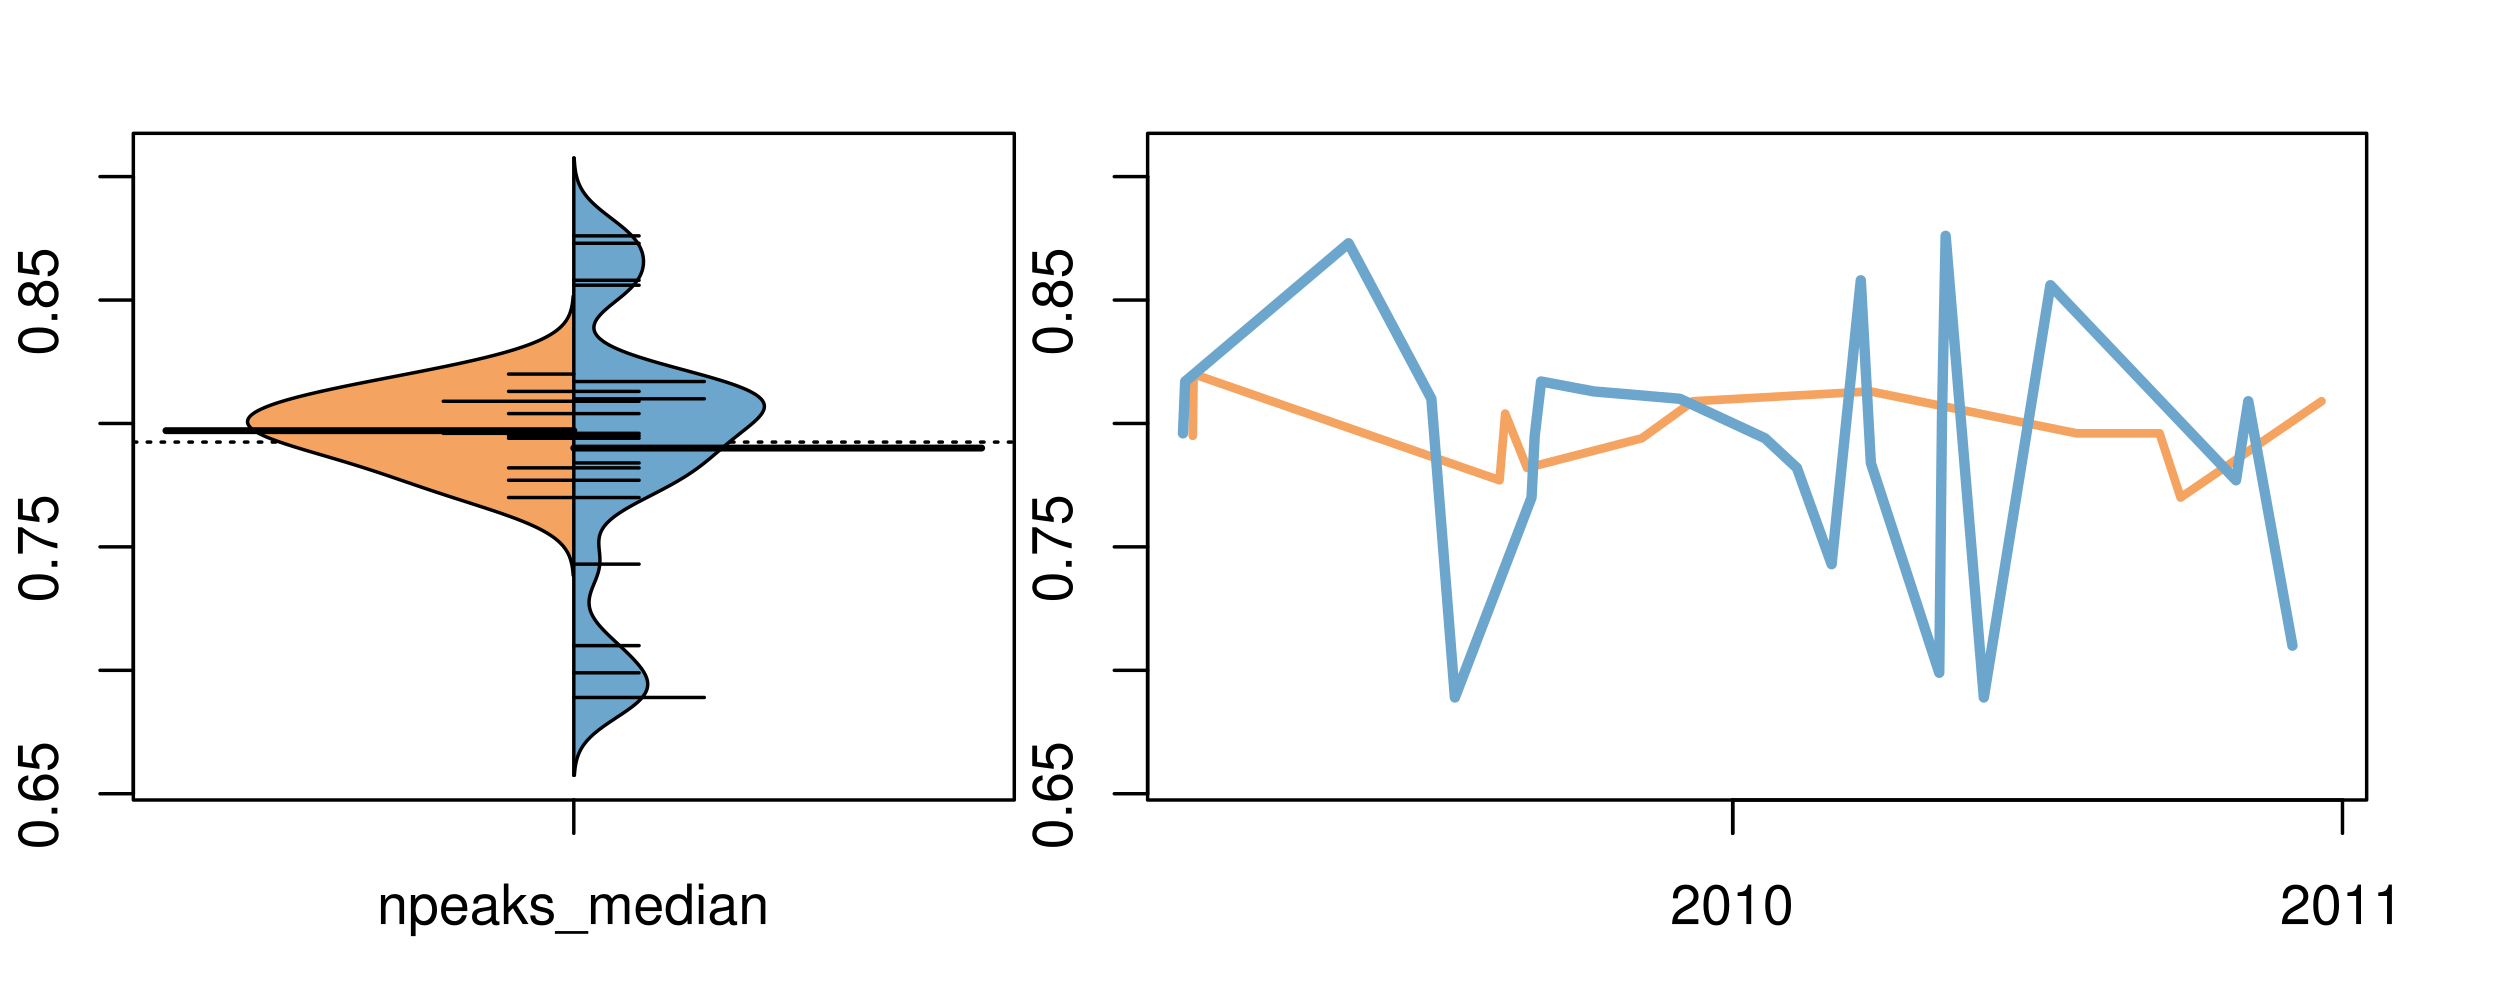 <?xml version="1.0" encoding="UTF-8"?>
<svg xmlns="http://www.w3.org/2000/svg" xmlns:xlink="http://www.w3.org/1999/xlink" width="540pt" height="216pt" viewBox="0 0 540 216" version="1.1">
<defs>
<g>
<symbol overflow="visible" id="glyph0-0">
<path style="stroke:none;" d="M -8.516 -3.297 C -8.516 -2.516 -8.156 -1.781 -7.578 -1.344 C -6.828 -0.797 -5.688 -0.516 -4.109 -0.516 C -1.25 -0.516 0.281 -1.469 0.281 -3.297 C 0.281 -5.094 -1.25 -6.078 -4.047 -6.078 C -5.703 -6.078 -6.797 -5.812 -7.578 -5.25 C -8.172 -4.812 -8.516 -4.109 -8.516 -3.297 Z M -7.578 -3.297 C -7.578 -4.438 -6.422 -5 -4.141 -5 C -1.734 -5 -0.594 -4.453 -0.594 -3.281 C -0.594 -2.156 -1.781 -1.594 -4.109 -1.594 C -6.438 -1.594 -7.578 -2.156 -7.578 -3.297 Z M -7.578 -3.297 "/>
</symbol>
<symbol overflow="visible" id="glyph0-1">
<path style="stroke:none;" d="M -1.25 -2.297 L -1.25 -1.047 L 0 -1.047 L 0 -2.297 Z M -1.25 -2.297 "/>
</symbol>
<symbol overflow="visible" id="glyph0-2">
<path style="stroke:none;" d="M -6.281 -5.969 C -7.688 -5.766 -8.516 -4.859 -8.516 -3.562 C -8.516 -2.625 -8.047 -1.781 -7.297 -1.281 C -6.469 -0.75 -5.422 -0.516 -3.875 -0.516 C -2.453 -0.516 -1.531 -0.734 -0.781 -1.234 C -0.094 -1.688 0.281 -2.438 0.281 -3.375 C 0.281 -4.984 -0.922 -6.156 -2.594 -6.156 C -4.172 -6.156 -5.297 -5.078 -5.297 -3.547 C -5.297 -2.719 -4.969 -2.047 -4.344 -1.594 C -6.422 -1.609 -7.578 -2.281 -7.578 -3.484 C -7.578 -4.234 -7.109 -4.75 -6.281 -4.922 Z M -4.359 -3.422 C -4.359 -4.438 -3.641 -5.078 -2.516 -5.078 C -1.438 -5.078 -0.656 -4.359 -0.656 -3.391 C -0.656 -2.406 -1.469 -1.656 -2.562 -1.656 C -3.625 -1.656 -4.359 -2.375 -4.359 -3.422 Z M -4.359 -3.422 "/>
</symbol>
<symbol overflow="visible" id="glyph0-3">
<path style="stroke:none;" d="M -8.516 -5.719 L -8.516 -1.312 L -3.875 -0.688 L -3.875 -1.656 C -4.469 -2.141 -4.672 -2.562 -4.672 -3.219 C -4.672 -4.359 -3.891 -5.078 -2.625 -5.078 C -1.406 -5.078 -0.656 -4.375 -0.656 -3.219 C -0.656 -2.297 -1.125 -1.734 -2.094 -1.469 L -2.094 -0.422 C -1.391 -0.562 -1.062 -0.688 -0.75 -0.938 C -0.094 -1.422 0.281 -2.281 0.281 -3.234 C 0.281 -4.953 -0.969 -6.156 -2.766 -6.156 C -4.453 -6.156 -5.609 -5.047 -5.609 -3.406 C -5.609 -2.812 -5.453 -2.328 -5.094 -1.844 L -7.469 -2.172 L -7.469 -5.719 Z M -8.516 -5.719 "/>
</symbol>
<symbol overflow="visible" id="glyph0-4">
<path style="stroke:none;" d="M -8.516 -6.234 L -8.516 -0.547 L -7.469 -0.547 L -7.469 -5.141 C -4.578 -3.125 -2.797 -2.297 0 -1.656 L 0 -2.781 C -2.719 -3.25 -5.062 -4.312 -7.625 -6.234 Z M -8.516 -6.234 "/>
</symbol>
<symbol overflow="visible" id="glyph0-5">
<path style="stroke:none;" d="M -4.469 -4.688 C -5 -5.562 -5.438 -5.859 -6.234 -5.859 C -7.578 -5.859 -8.516 -4.812 -8.516 -3.297 C -8.516 -1.797 -7.578 -0.75 -6.234 -0.75 C -5.453 -0.75 -5.016 -1.031 -4.469 -1.891 C -4.016 -0.922 -3.297 -0.438 -2.359 -0.438 C -0.797 -0.438 0.281 -1.625 0.281 -3.297 C 0.281 -4.984 -0.797 -6.156 -2.359 -6.156 C -3.297 -6.156 -4.016 -5.672 -4.469 -4.688 Z M -7.578 -3.297 C -7.578 -4.203 -7.047 -4.781 -6.219 -4.781 C -5.422 -4.781 -4.891 -4.188 -4.891 -3.297 C -4.891 -2.406 -5.422 -1.828 -6.234 -1.828 C -7.047 -1.828 -7.578 -2.406 -7.578 -3.297 Z M -4.016 -3.297 C -4.016 -4.359 -3.344 -5.078 -2.344 -5.078 C -1.328 -5.078 -0.656 -4.359 -0.656 -3.281 C -0.656 -2.25 -1.344 -1.531 -2.344 -1.531 C -3.344 -1.531 -4.016 -2.25 -4.016 -3.297 Z M -4.016 -3.297 "/>
</symbol>
<symbol overflow="visible" id="glyph0-6">
<path style="stroke:none;" d="M -8.75 -5.938 L -8.75 -4.938 L -5.5 -4.938 C -6.125 -4.531 -6.469 -3.859 -6.469 -3.016 C -6.469 -1.375 -5.156 -0.312 -3.156 -0.312 C -1.031 -0.312 0.281 -1.359 0.281 -3.047 C 0.281 -3.906 -0.047 -4.516 -0.828 -5.047 L 0 -5.047 L 0 -5.938 Z M -5.531 -3.188 C -5.531 -4.266 -4.578 -4.938 -3.078 -4.938 C -1.625 -4.938 -0.656 -4.25 -0.656 -3.188 C -0.656 -2.094 -1.625 -1.359 -3.094 -1.359 C -4.562 -1.359 -5.531 -2.094 -5.531 -3.188 Z M -5.531 -3.188 "/>
</symbol>
<symbol overflow="visible" id="glyph0-7">
<path style="stroke:none;" d="M -6.281 -3.094 L -6.281 -2.047 L -7.266 -2.047 C -7.688 -2.047 -7.906 -2.297 -7.906 -2.75 C -7.906 -2.828 -7.906 -2.875 -7.891 -3.094 L -8.719 -3.094 C -8.766 -2.875 -8.781 -2.734 -8.781 -2.531 C -8.781 -1.609 -8.25 -1.062 -7.359 -1.062 L -6.281 -1.062 L -6.281 -0.219 L -5.469 -0.219 L -5.469 -1.062 L 0 -1.062 L 0 -2.047 L -5.469 -2.047 L -5.469 -3.094 Z M -6.281 -3.094 "/>
</symbol>
<symbol overflow="visible" id="glyph0-8">
<path style="stroke:none;" d="M 1.516 -6.938 L 1.516 0.266 L 2.109 0.266 L 2.109 -6.938 Z M 1.516 -6.938 "/>
</symbol>
<symbol overflow="visible" id="glyph0-9">
<path style="stroke:none;" d="M -6.469 -3.266 C -6.469 -1.5 -5.203 -0.438 -3.094 -0.438 C -0.984 -0.438 0.281 -1.484 0.281 -3.281 C 0.281 -5.047 -0.984 -6.125 -3.047 -6.125 C -5.219 -6.125 -6.469 -5.078 -6.469 -3.266 Z M -5.547 -3.281 C -5.547 -4.406 -4.625 -5.078 -3.062 -5.078 C -1.578 -5.078 -0.641 -4.375 -0.641 -3.281 C -0.641 -2.156 -1.578 -1.469 -3.094 -1.469 C -4.609 -1.469 -5.547 -2.156 -5.547 -3.281 Z M -5.547 -3.281 "/>
</symbol>
<symbol overflow="visible" id="glyph0-10">
<path style="stroke:none;" d="M -8.75 -1.828 L -8.75 -0.812 L 0 -0.812 L 0 -1.828 Z M -8.75 -1.828 "/>
</symbol>
<symbol overflow="visible" id="glyph0-11">
<path style="stroke:none;" d="M -6.062 -3.109 L 0 -3.109 L 0 -4.156 L -8.516 -4.156 L -8.516 -3.469 C -7.203 -3.094 -7.016 -2.859 -6.812 -1.219 L -6.062 -1.219 Z M -6.062 -3.109 "/>
</symbol>
<symbol overflow="visible" id="glyph0-12">
<path style="stroke:none;" d="M 0 -3.422 L -6.281 -5.828 L -6.281 -4.703 L -1.188 -2.922 L -6.281 -1.25 L -6.281 -0.125 L 0 -2.328 Z M 0 -3.422 "/>
</symbol>
<symbol overflow="visible" id="glyph0-13">
<path style="stroke:none;" d="M -0.594 -6.422 C -0.562 -6.312 -0.562 -6.266 -0.562 -6.203 C -0.562 -5.859 -0.75 -5.656 -1.062 -5.656 L -4.75 -5.656 C -5.875 -5.656 -6.469 -4.844 -6.469 -3.297 C -6.469 -2.391 -6.203 -1.625 -5.734 -1.219 C -5.406 -0.922 -5.047 -0.797 -4.422 -0.781 L -4.422 -1.781 C -5.203 -1.875 -5.547 -2.328 -5.547 -3.266 C -5.547 -4.156 -5.203 -4.672 -4.609 -4.672 L -4.344 -4.672 C -3.922 -4.672 -3.75 -4.422 -3.641 -3.625 C -3.469 -2.203 -3.422 -1.984 -3.266 -1.609 C -2.969 -0.875 -2.406 -0.5 -1.578 -0.5 C -0.438 -0.5 0.281 -1.297 0.281 -2.562 C 0.281 -3.359 0 -4 -0.641 -4.703 C -0.016 -4.781 0.281 -5.094 0.281 -5.734 C 0.281 -5.938 0.25 -6.094 0.172 -6.422 Z M -1.984 -4.672 C -1.641 -4.672 -1.438 -4.578 -1.156 -4.266 C -0.797 -3.859 -0.594 -3.375 -0.594 -2.781 C -0.594 -2 -0.969 -1.547 -1.609 -1.547 C -2.266 -1.547 -2.609 -1.984 -2.766 -3.062 C -2.906 -4.109 -2.953 -4.328 -3.109 -4.672 Z M -1.984 -4.672 "/>
</symbol>
<symbol overflow="visible" id="glyph0-14">
<path style="stroke:none;" d="M 0 -5.781 L -6.281 -5.781 L -6.281 -4.781 L -2.719 -4.781 C -1.438 -4.781 -0.594 -4.109 -0.594 -3.078 C -0.594 -2.281 -1.078 -1.781 -1.844 -1.781 L -6.281 -1.781 L -6.281 -0.781 L -1.438 -0.781 C -0.391 -0.781 0.281 -1.562 0.281 -2.781 C 0.281 -3.703 -0.047 -4.297 -0.875 -4.891 L 0 -4.891 Z M 0 -5.781 "/>
</symbol>
<symbol overflow="visible" id="glyph0-15">
<path style="stroke:none;" d="M -2.812 -6.156 C -3.766 -6.156 -4.344 -6.078 -4.812 -5.906 C -5.844 -5.5 -6.469 -4.531 -6.469 -3.359 C -6.469 -1.609 -5.125 -0.484 -3.062 -0.484 C -1 -0.484 0.281 -1.578 0.281 -3.344 C 0.281 -4.781 -0.547 -5.766 -1.906 -6.031 L -1.906 -5.016 C -1.078 -4.734 -0.641 -4.172 -0.641 -3.375 C -0.641 -2.734 -0.938 -2.203 -1.469 -1.859 C -1.828 -1.625 -2.188 -1.531 -2.812 -1.531 Z M -3.625 -1.547 C -4.781 -1.625 -5.547 -2.344 -5.547 -3.344 C -5.547 -4.328 -4.734 -5.094 -3.703 -5.094 C -3.672 -5.094 -3.641 -5.094 -3.625 -5.078 Z M -3.625 -1.547 "/>
</symbol>
<symbol overflow="visible" id="glyph1-0">
<path style="stroke:none;" d="M 0.844 -6.281 L 0.844 0 L 1.844 0 L 1.844 -3.469 C 1.844 -4.75 2.516 -5.594 3.547 -5.594 C 4.344 -5.594 4.844 -5.109 4.844 -4.359 L 4.844 0 L 5.844 0 L 5.844 -4.75 C 5.844 -5.797 5.062 -6.469 3.859 -6.469 C 2.922 -6.469 2.312 -6.109 1.766 -5.234 L 1.766 -6.281 Z M 0.844 -6.281 "/>
</symbol>
<symbol overflow="visible" id="glyph1-1">
<path style="stroke:none;" d="M 0.641 2.609 L 1.656 2.609 L 1.656 -0.656 C 2.188 -0.016 2.766 0.281 3.594 0.281 C 5.203 0.281 6.281 -1.031 6.281 -3.031 C 6.281 -5.141 5.25 -6.469 3.578 -6.469 C 2.719 -6.469 2.047 -6.078 1.578 -5.344 L 1.578 -6.281 L 0.641 -6.281 Z M 3.406 -5.531 C 4.516 -5.531 5.234 -4.562 5.234 -3.062 C 5.234 -1.625 4.5 -0.656 3.406 -0.656 C 2.359 -0.656 1.656 -1.625 1.656 -3.094 C 1.656 -4.578 2.359 -5.531 3.406 -5.531 Z M 3.406 -5.531 "/>
</symbol>
<symbol overflow="visible" id="glyph1-2">
<path style="stroke:none;" d="M 6.156 -2.812 C 6.156 -3.766 6.078 -4.344 5.906 -4.812 C 5.5 -5.844 4.531 -6.469 3.359 -6.469 C 1.609 -6.469 0.484 -5.125 0.484 -3.062 C 0.484 -1 1.578 0.281 3.344 0.281 C 4.781 0.281 5.766 -0.547 6.031 -1.906 L 5.016 -1.906 C 4.734 -1.078 4.172 -0.641 3.375 -0.641 C 2.734 -0.641 2.203 -0.938 1.859 -1.469 C 1.625 -1.828 1.531 -2.188 1.531 -2.812 Z M 1.547 -3.625 C 1.625 -4.781 2.344 -5.547 3.344 -5.547 C 4.328 -5.547 5.094 -4.734 5.094 -3.703 C 5.094 -3.672 5.094 -3.641 5.078 -3.625 Z M 1.547 -3.625 "/>
</symbol>
<symbol overflow="visible" id="glyph1-3">
<path style="stroke:none;" d="M 6.422 -0.594 C 6.312 -0.562 6.266 -0.562 6.203 -0.562 C 5.859 -0.562 5.656 -0.75 5.656 -1.062 L 5.656 -4.75 C 5.656 -5.875 4.844 -6.469 3.297 -6.469 C 2.391 -6.469 1.625 -6.203 1.219 -5.734 C 0.922 -5.406 0.797 -5.047 0.781 -4.422 L 1.781 -4.422 C 1.875 -5.203 2.328 -5.547 3.266 -5.547 C 4.156 -5.547 4.672 -5.203 4.672 -4.609 L 4.672 -4.344 C 4.672 -3.922 4.422 -3.75 3.625 -3.641 C 2.203 -3.469 1.984 -3.422 1.609 -3.266 C 0.875 -2.969 0.5 -2.406 0.5 -1.578 C 0.5 -0.438 1.297 0.281 2.562 0.281 C 3.359 0.281 4 0 4.703 -0.641 C 4.781 -0.016 5.094 0.281 5.734 0.281 C 5.938 0.281 6.094 0.25 6.422 0.172 Z M 4.672 -1.984 C 4.672 -1.641 4.578 -1.438 4.266 -1.156 C 3.859 -0.797 3.375 -0.594 2.781 -0.594 C 2 -0.594 1.547 -0.969 1.547 -1.609 C 1.547 -2.266 1.984 -2.609 3.062 -2.766 C 4.109 -2.906 4.328 -2.953 4.672 -3.109 Z M 4.672 -1.984 "/>
</symbol>
<symbol overflow="visible" id="glyph1-4">
<path style="stroke:none;" d="M 1.688 -8.75 L 0.703 -8.75 L 0.703 0 L 1.688 0 L 1.688 -2.453 L 2.656 -3.406 L 4.781 0 L 6.031 0 L 3.453 -4.109 L 5.641 -6.281 L 4.359 -6.281 L 1.688 -3.625 Z M 1.688 -8.75 "/>
</symbol>
<symbol overflow="visible" id="glyph1-5">
<path style="stroke:none;" d="M 5.25 -4.531 C 5.25 -5.766 4.422 -6.469 2.969 -6.469 C 1.516 -6.469 0.562 -5.719 0.562 -4.547 C 0.562 -3.562 1.062 -3.094 2.562 -2.734 L 3.484 -2.516 C 4.188 -2.344 4.469 -2.094 4.469 -1.625 C 4.469 -1.047 3.875 -0.641 3 -0.641 C 2.453 -0.641 2 -0.797 1.75 -1.062 C 1.594 -1.25 1.531 -1.422 1.469 -1.875 L 0.406 -1.875 C 0.453 -0.422 1.266 0.281 2.922 0.281 C 4.5 0.281 5.516 -0.5 5.516 -1.719 C 5.516 -2.656 4.984 -3.172 3.734 -3.469 L 2.766 -3.703 C 1.953 -3.891 1.609 -4.156 1.609 -4.594 C 1.609 -5.172 2.125 -5.547 2.938 -5.547 C 3.75 -5.547 4.172 -5.203 4.203 -4.531 Z M 5.25 -4.531 "/>
</symbol>
<symbol overflow="visible" id="glyph1-6">
<path style="stroke:none;" d="M 6.938 1.516 L -0.266 1.516 L -0.266 2.109 L 6.938 2.109 Z M 6.938 1.516 "/>
</symbol>
<symbol overflow="visible" id="glyph1-7">
<path style="stroke:none;" d="M 0.844 -6.281 L 0.844 0 L 1.844 0 L 1.844 -3.953 C 1.844 -4.859 2.516 -5.594 3.328 -5.594 C 4.062 -5.594 4.484 -5.141 4.484 -4.328 L 4.484 0 L 5.5 0 L 5.5 -3.953 C 5.5 -4.859 6.156 -5.594 6.969 -5.594 C 7.703 -5.594 8.141 -5.125 8.141 -4.328 L 8.141 0 L 9.141 0 L 9.141 -4.719 C 9.141 -5.844 8.5 -6.469 7.312 -6.469 C 6.484 -6.469 5.969 -6.219 5.391 -5.516 C 5.016 -6.188 4.516 -6.469 3.703 -6.469 C 2.859 -6.469 2.297 -6.156 1.766 -5.406 L 1.766 -6.281 Z M 0.844 -6.281 "/>
</symbol>
<symbol overflow="visible" id="glyph1-8">
<path style="stroke:none;" d="M 5.938 -8.75 L 4.938 -8.75 L 4.938 -5.5 C 4.531 -6.125 3.859 -6.469 3.016 -6.469 C 1.375 -6.469 0.312 -5.156 0.312 -3.156 C 0.312 -1.031 1.359 0.281 3.047 0.281 C 3.906 0.281 4.516 -0.047 5.047 -0.828 L 5.047 0 L 5.938 0 Z M 3.188 -5.531 C 4.266 -5.531 4.938 -4.578 4.938 -3.078 C 4.938 -1.625 4.25 -0.656 3.188 -0.656 C 2.094 -0.656 1.359 -1.625 1.359 -3.094 C 1.359 -4.562 2.094 -5.531 3.188 -5.531 Z M 3.188 -5.531 "/>
</symbol>
<symbol overflow="visible" id="glyph1-9">
<path style="stroke:none;" d="M 1.797 -6.281 L 0.797 -6.281 L 0.797 0 L 1.797 0 Z M 1.797 -8.75 L 0.797 -8.75 L 0.797 -7.484 L 1.797 -7.484 Z M 1.797 -8.75 "/>
</symbol>
<symbol overflow="visible" id="glyph1-10">
<path style="stroke:none;" d="M 6.078 -1.047 L 1.594 -1.047 C 1.703 -1.734 2.094 -2.188 3.125 -2.797 L 4.328 -3.438 C 5.516 -4.094 6.125 -4.969 6.125 -6.016 C 6.125 -6.719 5.844 -7.375 5.344 -7.844 C 4.844 -8.297 4.219 -8.516 3.406 -8.516 C 2.328 -8.516 1.531 -8.125 1.062 -7.406 C 0.75 -6.953 0.625 -6.422 0.594 -5.562 L 1.656 -5.562 C 1.688 -6.125 1.766 -6.484 1.906 -6.75 C 2.188 -7.266 2.734 -7.578 3.375 -7.578 C 4.328 -7.578 5.047 -6.906 5.047 -5.984 C 5.047 -5.312 4.656 -4.734 3.906 -4.312 L 2.797 -3.688 C 1.016 -2.672 0.5 -1.875 0.406 0 L 6.078 0 Z M 6.078 -1.047 "/>
</symbol>
<symbol overflow="visible" id="glyph1-11">
<path style="stroke:none;" d="M 3.297 -8.516 C 2.516 -8.516 1.781 -8.156 1.344 -7.578 C 0.797 -6.828 0.516 -5.688 0.516 -4.109 C 0.516 -1.25 1.469 0.281 3.297 0.281 C 5.094 0.281 6.078 -1.25 6.078 -4.047 C 6.078 -5.703 5.812 -6.797 5.25 -7.578 C 4.812 -8.172 4.109 -8.516 3.297 -8.516 Z M 3.297 -7.578 C 4.438 -7.578 5 -6.422 5 -4.141 C 5 -1.734 4.453 -0.594 3.281 -0.594 C 2.156 -0.594 1.594 -1.781 1.594 -4.109 C 1.594 -6.438 2.156 -7.578 3.297 -7.578 Z M 3.297 -7.578 "/>
</symbol>
<symbol overflow="visible" id="glyph1-12">
<path style="stroke:none;" d="M 3.109 -6.062 L 3.109 0 L 4.156 0 L 4.156 -8.516 L 3.469 -8.516 C 3.094 -7.203 2.859 -7.016 1.219 -6.812 L 1.219 -6.062 Z M 3.109 -6.062 "/>
</symbol>
</g>
<clipPath id="clip1">
  <path d="M 28.801 28.801 L 220.086 28.801 L 220.086 173.801 L 28.801 173.801 Z M 28.801 28.801 "/>
</clipPath>
<clipPath id="clip2">
  <path d="M 247.887 28.801 L 512.199 28.801 L 512.199 173.801 L 247.887 173.801 Z M 247.887 28.801 "/>
</clipPath>
<clipPath id="clip3">
  <path d="M 233.484 14.398 L 526.598 14.398 L 526.598 188.199 L 233.484 188.199 Z M 233.484 14.398 "/>
</clipPath>
<clipPath id="clip4">
  <path d="M 247.887 28.801 L 512.199 28.801 L 512.199 173.801 L 247.887 173.801 Z M 247.887 28.801 "/>
</clipPath>
</defs>
<g id="surface976">
<path style="fill:none;stroke-width:0.75;stroke-linecap:round;stroke-linejoin:round;stroke:rgb(0%,0%,0%);stroke-opacity:1;stroke-miterlimit:10;" d="M 28.801 172.801 L 219.086 172.801 L 219.086 28.801 L 28.801 28.801 L 28.801 172.801 "/>
<path style="fill:none;stroke-width:0.75;stroke-linecap:round;stroke-linejoin:round;stroke:rgb(0%,0%,0%);stroke-opacity:1;stroke-miterlimit:10;" d="M 28.801 171.449 L 28.801 38.152 "/>
<path style="fill:none;stroke-width:0.75;stroke-linecap:round;stroke-linejoin:round;stroke:rgb(0%,0%,0%);stroke-opacity:1;stroke-miterlimit:10;" d="M 28.801 171.449 L 21.602 171.449 "/>
<path style="fill:none;stroke-width:0.75;stroke-linecap:round;stroke-linejoin:round;stroke:rgb(0%,0%,0%);stroke-opacity:1;stroke-miterlimit:10;" d="M 28.801 144.789 L 21.602 144.789 "/>
<path style="fill:none;stroke-width:0.75;stroke-linecap:round;stroke-linejoin:round;stroke:rgb(0%,0%,0%);stroke-opacity:1;stroke-miterlimit:10;" d="M 28.801 118.129 L 21.602 118.129 "/>
<path style="fill:none;stroke-width:0.75;stroke-linecap:round;stroke-linejoin:round;stroke:rgb(0%,0%,0%);stroke-opacity:1;stroke-miterlimit:10;" d="M 28.801 91.469 L 21.602 91.469 "/>
<path style="fill:none;stroke-width:0.75;stroke-linecap:round;stroke-linejoin:round;stroke:rgb(0%,0%,0%);stroke-opacity:1;stroke-miterlimit:10;" d="M 28.801 64.809 L 21.602 64.809 "/>
<path style="fill:none;stroke-width:0.75;stroke-linecap:round;stroke-linejoin:round;stroke:rgb(0%,0%,0%);stroke-opacity:1;stroke-miterlimit:10;" d="M 28.801 38.152 L 21.602 38.152 "/>
<g style="fill:rgb(0%,0%,0%);fill-opacity:1;">
  <use xlink:href="#glyph0-0" x="12.396" y="183.449"/>
  <use xlink:href="#glyph0-1" x="12.396" y="176.777"/>
  <use xlink:href="#glyph0-2" x="12.396" y="173.441"/>
  <use xlink:href="#glyph0-3" x="12.396" y="166.77"/>
</g>
<g style="fill:rgb(0%,0%,0%);fill-opacity:1;">
  <use xlink:href="#glyph0-0" x="12.396" y="130.129"/>
  <use xlink:href="#glyph0-1" x="12.396" y="123.457"/>
  <use xlink:href="#glyph0-4" x="12.396" y="120.121"/>
  <use xlink:href="#glyph0-3" x="12.396" y="113.449"/>
</g>
<g style="fill:rgb(0%,0%,0%);fill-opacity:1;">
  <use xlink:href="#glyph0-0" x="12.396" y="76.809"/>
  <use xlink:href="#glyph0-1" x="12.396" y="70.137"/>
  <use xlink:href="#glyph0-5" x="12.396" y="66.801"/>
  <use xlink:href="#glyph0-3" x="12.396" y="60.129"/>
</g>
<path style="fill:none;stroke-width:0.75;stroke-linecap:round;stroke-linejoin:round;stroke:rgb(0%,0%,0%);stroke-opacity:1;stroke-miterlimit:10;" d="M 123.941 172.801 L 123.941 172.801 "/>
<path style="fill:none;stroke-width:0.75;stroke-linecap:round;stroke-linejoin:round;stroke:rgb(0%,0%,0%);stroke-opacity:1;stroke-miterlimit:10;" d="M 123.941 172.801 L 123.941 180 "/>
<g style="fill:rgb(0%,0%,0%);fill-opacity:1;">
  <use xlink:href="#glyph1-0" x="81.441" y="199.596"/>
  <use xlink:href="#glyph1-1" x="88.113" y="199.596"/>
  <use xlink:href="#glyph1-2" x="94.785" y="199.596"/>
  <use xlink:href="#glyph1-3" x="101.457" y="199.596"/>
  <use xlink:href="#glyph1-4" x="108.129" y="199.596"/>
  <use xlink:href="#glyph1-5" x="114.129" y="199.596"/>
  <use xlink:href="#glyph1-6" x="120.129" y="199.596"/>
  <use xlink:href="#glyph1-7" x="126.801" y="199.596"/>
  <use xlink:href="#glyph1-2" x="136.797" y="199.596"/>
  <use xlink:href="#glyph1-8" x="143.469" y="199.596"/>
  <use xlink:href="#glyph1-9" x="150.141" y="199.596"/>
  <use xlink:href="#glyph1-3" x="152.805" y="199.596"/>
  <use xlink:href="#glyph1-0" x="159.477" y="199.596"/>
</g>
<g clip-path="url(#clip1)" clip-rule="nonzero">
<path style="fill:none;stroke-width:0.75;stroke-linecap:round;stroke-linejoin:round;stroke:rgb(0%,0%,0%);stroke-opacity:1;stroke-dasharray:0.75,2.25;stroke-miterlimit:10;" d="M 28.801 95.492 L 219.086 95.492 "/>
<path style=" stroke:none;fill-rule:nonzero;fill:rgb(95.686%,64.314%,37.647%);fill-opacity:1;" d="M 123.941 63.992 L 123.809 63.992 L 123.801 64.109 L 123.789 64.227 L 123.781 64.348 L 123.734 64.816 L 123.719 64.938 L 123.707 65.055 L 123.66 65.406 L 123.641 65.527 L 123.582 65.879 L 123.559 65.996 L 123.539 66.117 L 123.512 66.234 L 123.488 66.352 L 123.434 66.586 L 123.402 66.707 L 123.34 66.941 L 123.27 67.176 L 123.23 67.297 L 123.191 67.414 L 123.062 67.766 L 123.016 67.887 L 122.914 68.121 L 122.855 68.238 L 122.801 68.355 L 122.742 68.477 L 122.617 68.711 L 122.477 68.945 L 122.402 69.066 L 122.328 69.184 L 122.25 69.301 L 122.164 69.418 L 122.082 69.535 L 121.988 69.656 L 121.898 69.773 L 121.801 69.891 L 121.598 70.125 L 121.488 70.246 L 121.375 70.363 L 121.141 70.598 L 121.012 70.715 L 120.883 70.836 L 120.75 70.953 L 120.469 71.188 L 120.32 71.305 L 120.168 71.426 L 120.008 71.543 L 119.844 71.66 L 119.676 71.777 L 119.5 71.895 L 119.32 72.016 L 118.945 72.25 L 118.746 72.367 L 118.543 72.484 L 118.336 72.605 L 118.121 72.723 L 117.902 72.84 L 117.672 72.957 L 117.438 73.074 L 117.199 73.195 L 116.953 73.312 L 116.699 73.43 L 116.438 73.547 L 116.176 73.668 L 115.621 73.902 L 115.332 74.02 L 115.039 74.137 L 114.738 74.258 L 114.43 74.375 L 114.117 74.492 L 113.461 74.727 L 113.125 74.848 L 112.781 74.965 L 112.43 75.082 L 112.07 75.199 L 111.707 75.316 L 111.332 75.438 L 110.953 75.555 L 110.566 75.672 L 110.172 75.789 L 109.773 75.906 L 109.363 76.027 L 108.949 76.145 L 108.523 76.262 L 108.094 76.379 L 107.656 76.496 L 107.211 76.617 L 106.762 76.734 L 105.84 76.969 L 105.367 77.086 L 104.891 77.207 L 104.406 77.324 L 103.914 77.441 L 103.418 77.559 L 102.914 77.676 L 102.406 77.797 L 101.891 77.914 L 101.371 78.031 L 100.844 78.148 L 100.312 78.266 L 99.773 78.387 L 99.23 78.504 L 98.684 78.621 L 98.133 78.738 L 97.574 78.855 L 97.012 78.977 L 95.879 79.211 L 95.301 79.328 L 94.727 79.445 L 94.145 79.566 L 93.559 79.684 L 92.379 79.918 L 91.785 80.035 L 91.188 80.156 L 90.59 80.273 L 89.387 80.508 L 88.781 80.625 L 88.176 80.746 L 87.57 80.863 L 86.961 80.98 L 86.355 81.098 L 85.746 81.215 L 85.137 81.336 L 82.699 81.805 L 82.094 81.926 L 80.883 82.16 L 79.68 82.395 L 79.082 82.516 L 78.484 82.633 L 77.891 82.75 L 77.301 82.867 L 76.715 82.984 L 76.129 83.105 L 75.547 83.223 L 74.969 83.34 L 73.828 83.574 L 73.262 83.695 L 72.145 83.93 L 71.598 84.047 L 71.051 84.168 L 70.512 84.285 L 69.977 84.402 L 69.449 84.52 L 68.926 84.637 L 68.406 84.758 L 67.898 84.875 L 67.395 84.992 L 66.898 85.109 L 66.406 85.227 L 65.926 85.348 L 65.449 85.465 L 64.98 85.582 L 64.52 85.699 L 64.066 85.816 L 63.621 85.938 L 63.184 86.055 L 62.754 86.172 L 62.332 86.289 L 61.918 86.406 L 61.516 86.527 L 61.117 86.645 L 60.734 86.762 L 60.355 86.879 L 59.984 86.996 L 59.629 87.117 L 59.273 87.234 L 58.602 87.469 L 58.281 87.586 L 57.969 87.707 L 57.668 87.824 L 57.375 87.941 L 57.09 88.059 L 56.82 88.176 L 56.555 88.297 L 56.305 88.414 L 56.062 88.531 L 55.828 88.648 L 55.609 88.766 L 55.395 88.887 L 55.199 89.004 L 55.008 89.121 L 54.832 89.238 L 54.664 89.355 L 54.504 89.477 L 54.359 89.594 L 54.223 89.711 L 54.102 89.828 L 53.988 89.945 L 53.887 90.066 L 53.797 90.184 L 53.715 90.301 L 53.648 90.418 L 53.586 90.535 L 53.543 90.656 L 53.508 90.773 L 53.484 90.891 L 53.469 91.008 L 53.465 91.125 L 53.477 91.246 L 53.496 91.363 L 53.531 91.48 L 53.57 91.598 L 53.625 91.715 L 53.688 91.836 L 53.762 91.953 L 53.941 92.188 L 54.055 92.305 L 54.168 92.426 L 54.297 92.543 L 54.438 92.66 L 54.582 92.777 L 54.746 92.895 L 54.91 93.016 L 55.277 93.25 L 55.477 93.367 L 55.684 93.484 L 55.898 93.605 L 56.359 93.84 L 56.605 93.957 L 56.855 94.074 L 57.113 94.195 L 57.383 94.312 L 57.656 94.43 L 57.945 94.547 L 58.234 94.668 L 58.531 94.785 L 58.836 94.902 L 59.148 95.02 L 59.469 95.137 L 59.793 95.258 L 60.125 95.375 L 60.461 95.492 L 60.805 95.609 L 61.152 95.727 L 61.504 95.848 L 62.223 96.082 L 62.59 96.199 L 62.961 96.316 L 63.336 96.438 L 64.094 96.672 L 64.48 96.789 L 64.863 96.906 L 65.254 97.027 L 65.645 97.145 L 66.039 97.262 L 66.438 97.379 L 66.832 97.496 L 67.23 97.617 L 67.629 97.734 L 68.031 97.852 L 68.43 97.969 L 68.832 98.086 L 69.234 98.207 L 70.039 98.441 L 70.438 98.559 L 70.84 98.676 L 71.242 98.797 L 72.438 99.148 L 72.832 99.266 L 73.227 99.387 L 74.016 99.621 L 74.406 99.738 L 74.793 99.855 L 75.184 99.977 L 75.566 100.094 L 75.953 100.211 L 76.336 100.328 L 76.715 100.445 L 77.094 100.566 L 77.844 100.801 L 78.215 100.918 L 78.59 101.035 L 78.957 101.156 L 79.324 101.273 L 80.414 101.625 L 80.773 101.746 L 81.133 101.863 L 82.199 102.215 L 82.551 102.336 L 83.254 102.57 L 83.949 102.805 L 84.297 102.926 L 84.645 103.043 L 84.988 103.16 L 85.336 103.277 L 85.68 103.395 L 86.023 103.516 L 87.398 103.984 L 87.742 104.105 L 89.117 104.574 L 89.461 104.695 L 89.809 104.812 L 90.152 104.93 L 90.5 105.047 L 90.848 105.168 L 91.543 105.402 L 92.246 105.637 L 92.598 105.758 L 93.301 105.992 L 94.012 106.227 L 94.367 106.348 L 95.805 106.816 L 96.164 106.938 L 97.617 107.406 L 97.984 107.527 L 98.348 107.645 L 99.449 107.996 L 99.816 108.117 L 101.285 108.586 L 101.652 108.707 L 102.02 108.824 L 102.383 108.941 L 103.117 109.176 L 103.48 109.297 L 104.207 109.531 L 104.926 109.766 L 105.285 109.887 L 105.645 110.004 L 106 110.121 L 106.703 110.355 L 107.055 110.477 L 107.75 110.711 L 108.09 110.828 L 108.434 110.945 L 108.77 111.066 L 109.105 111.184 L 109.438 111.301 L 110.094 111.535 L 110.418 111.656 L 110.738 111.773 L 111.055 111.891 L 111.367 112.008 L 111.676 112.125 L 111.98 112.246 L 112.285 112.363 L 112.582 112.48 L 113.168 112.715 L 113.453 112.836 L 113.734 112.953 L 114.289 113.188 L 114.555 113.305 L 114.82 113.426 L 115.082 113.543 L 115.59 113.777 L 115.836 113.895 L 116.082 114.016 L 116.551 114.25 L 116.781 114.367 L 117.004 114.484 L 117.227 114.605 L 117.441 114.723 L 117.652 114.84 L 117.855 114.957 L 118.059 115.078 L 118.254 115.195 L 118.637 115.43 L 118.816 115.547 L 118.996 115.668 L 119.172 115.785 L 119.508 116.02 L 119.668 116.137 L 119.824 116.258 L 119.977 116.375 L 120.125 116.492 L 120.27 116.609 L 120.41 116.727 L 120.547 116.848 L 120.805 117.082 L 120.93 117.199 L 121.051 117.316 L 121.164 117.438 L 121.391 117.672 L 121.492 117.789 L 121.598 117.906 L 121.695 118.027 L 121.793 118.145 L 121.973 118.379 L 122.059 118.496 L 122.141 118.617 L 122.223 118.734 L 122.445 119.086 L 122.512 119.207 L 122.645 119.441 L 122.762 119.676 L 122.82 119.797 L 122.875 119.914 L 122.977 120.148 L 123.023 120.266 L 123.07 120.387 L 123.156 120.621 L 123.234 120.855 L 123.27 120.977 L 123.34 121.211 L 123.371 121.328 L 123.398 121.445 L 123.43 121.566 L 123.484 121.801 L 123.531 122.035 L 123.555 122.156 L 123.578 122.273 L 123.637 122.625 L 123.652 122.746 L 123.672 122.863 L 123.688 122.98 L 123.699 123.098 L 123.715 123.215 L 123.73 123.336 L 123.777 123.805 L 123.785 123.926 L 123.797 124.043 L 123.812 124.277 L 123.941 124.277 Z M 123.941 63.992 "/>
<path style="fill:none;stroke-width:0.75;stroke-linecap:round;stroke-linejoin:round;stroke:rgb(0%,0%,0%);stroke-opacity:1;stroke-miterlimit:10;" d="M 123.941 63.992 L 123.809 63.992 L 123.801 64.109 L 123.789 64.227 L 123.781 64.348 L 123.734 64.816 L 123.719 64.938 L 123.707 65.055 L 123.66 65.406 L 123.641 65.527 L 123.582 65.879 L 123.559 65.996 L 123.539 66.117 L 123.512 66.234 L 123.488 66.352 L 123.434 66.586 L 123.402 66.707 L 123.34 66.941 L 123.27 67.176 L 123.23 67.297 L 123.191 67.414 L 123.062 67.766 L 123.016 67.887 L 122.914 68.121 L 122.855 68.238 L 122.801 68.355 L 122.742 68.477 L 122.617 68.711 L 122.477 68.945 L 122.402 69.066 L 122.328 69.184 L 122.25 69.301 L 122.164 69.418 L 122.082 69.535 L 121.988 69.656 L 121.898 69.773 L 121.801 69.891 L 121.598 70.125 L 121.488 70.246 L 121.375 70.363 L 121.141 70.598 L 121.012 70.715 L 120.883 70.836 L 120.75 70.953 L 120.469 71.188 L 120.32 71.305 L 120.168 71.426 L 120.008 71.543 L 119.844 71.66 L 119.676 71.777 L 119.5 71.895 L 119.32 72.016 L 118.945 72.25 L 118.746 72.367 L 118.543 72.484 L 118.336 72.605 L 118.121 72.723 L 117.902 72.84 L 117.672 72.957 L 117.438 73.074 L 117.199 73.195 L 116.953 73.312 L 116.699 73.43 L 116.438 73.547 L 116.176 73.668 L 115.621 73.902 L 115.332 74.02 L 115.039 74.137 L 114.738 74.258 L 114.43 74.375 L 114.117 74.492 L 113.461 74.727 L 113.125 74.848 L 112.781 74.965 L 112.43 75.082 L 112.07 75.199 L 111.707 75.316 L 111.332 75.438 L 110.953 75.555 L 110.566 75.672 L 110.172 75.789 L 109.773 75.906 L 109.363 76.027 L 108.949 76.145 L 108.523 76.262 L 108.094 76.379 L 107.656 76.496 L 107.211 76.617 L 106.762 76.734 L 105.84 76.969 L 105.367 77.086 L 104.891 77.207 L 104.406 77.324 L 103.914 77.441 L 103.418 77.559 L 102.914 77.676 L 102.406 77.797 L 101.891 77.914 L 101.371 78.031 L 100.844 78.148 L 100.312 78.266 L 99.773 78.387 L 99.23 78.504 L 98.684 78.621 L 98.133 78.738 L 97.574 78.855 L 97.012 78.977 L 95.879 79.211 L 95.301 79.328 L 94.727 79.445 L 94.145 79.566 L 93.559 79.684 L 92.379 79.918 L 91.785 80.035 L 91.188 80.156 L 90.59 80.273 L 89.387 80.508 L 88.781 80.625 L 88.176 80.746 L 87.57 80.863 L 86.961 80.98 L 86.355 81.098 L 85.746 81.215 L 85.137 81.336 L 82.699 81.805 L 82.094 81.926 L 80.883 82.16 L 79.68 82.395 L 79.082 82.516 L 78.484 82.633 L 77.891 82.75 L 77.301 82.867 L 76.715 82.984 L 76.129 83.105 L 75.547 83.223 L 74.969 83.34 L 73.828 83.574 L 73.262 83.695 L 72.145 83.93 L 71.598 84.047 L 71.051 84.168 L 70.512 84.285 L 69.977 84.402 L 69.449 84.52 L 68.926 84.637 L 68.406 84.758 L 67.898 84.875 L 67.395 84.992 L 66.898 85.109 L 66.406 85.227 L 65.926 85.348 L 65.449 85.465 L 64.98 85.582 L 64.52 85.699 L 64.066 85.816 L 63.621 85.938 L 63.184 86.055 L 62.754 86.172 L 62.332 86.289 L 61.918 86.406 L 61.516 86.527 L 61.117 86.645 L 60.734 86.762 L 60.355 86.879 L 59.984 86.996 L 59.629 87.117 L 59.273 87.234 L 58.602 87.469 L 58.281 87.586 L 57.969 87.707 L 57.668 87.824 L 57.375 87.941 L 57.09 88.059 L 56.82 88.176 L 56.555 88.297 L 56.305 88.414 L 56.062 88.531 L 55.828 88.648 L 55.609 88.766 L 55.395 88.887 L 55.199 89.004 L 55.008 89.121 L 54.832 89.238 L 54.664 89.355 L 54.504 89.477 L 54.359 89.594 L 54.223 89.711 L 54.102 89.828 L 53.988 89.945 L 53.887 90.066 L 53.797 90.184 L 53.715 90.301 L 53.648 90.418 L 53.586 90.535 L 53.543 90.656 L 53.508 90.773 L 53.484 90.891 L 53.469 91.008 L 53.465 91.125 L 53.477 91.246 L 53.496 91.363 L 53.531 91.48 L 53.57 91.598 L 53.625 91.715 L 53.688 91.836 L 53.762 91.953 L 53.941 92.188 L 54.055 92.305 L 54.168 92.426 L 54.297 92.543 L 54.438 92.66 L 54.582 92.777 L 54.746 92.895 L 54.91 93.016 L 55.277 93.25 L 55.477 93.367 L 55.684 93.484 L 55.898 93.605 L 56.359 93.84 L 56.605 93.957 L 56.855 94.074 L 57.113 94.195 L 57.383 94.312 L 57.656 94.43 L 57.945 94.547 L 58.234 94.668 L 58.531 94.785 L 58.836 94.902 L 59.148 95.02 L 59.469 95.137 L 59.793 95.258 L 60.125 95.375 L 60.461 95.492 L 60.805 95.609 L 61.152 95.727 L 61.504 95.848 L 62.223 96.082 L 62.59 96.199 L 62.961 96.316 L 63.336 96.438 L 64.094 96.672 L 64.48 96.789 L 64.863 96.906 L 65.254 97.027 L 65.645 97.145 L 66.039 97.262 L 66.438 97.379 L 66.832 97.496 L 67.23 97.617 L 67.629 97.734 L 68.031 97.852 L 68.43 97.969 L 68.832 98.086 L 69.234 98.207 L 70.039 98.441 L 70.438 98.559 L 70.84 98.676 L 71.242 98.797 L 72.438 99.148 L 72.832 99.266 L 73.227 99.387 L 74.016 99.621 L 74.406 99.738 L 74.793 99.855 L 75.184 99.977 L 75.566 100.094 L 75.953 100.211 L 76.336 100.328 L 76.715 100.445 L 77.094 100.566 L 77.844 100.801 L 78.215 100.918 L 78.59 101.035 L 78.957 101.156 L 79.324 101.273 L 80.414 101.625 L 80.773 101.746 L 81.133 101.863 L 82.199 102.215 L 82.551 102.336 L 83.254 102.57 L 83.949 102.805 L 84.297 102.926 L 84.645 103.043 L 84.988 103.16 L 85.336 103.277 L 85.68 103.395 L 86.023 103.516 L 87.398 103.984 L 87.742 104.105 L 89.117 104.574 L 89.461 104.695 L 89.809 104.812 L 90.152 104.93 L 90.5 105.047 L 90.848 105.168 L 91.543 105.402 L 92.246 105.637 L 92.598 105.758 L 93.301 105.992 L 94.012 106.227 L 94.367 106.348 L 95.805 106.816 L 96.164 106.938 L 97.617 107.406 L 97.984 107.527 L 98.348 107.645 L 99.449 107.996 L 99.816 108.117 L 101.285 108.586 L 101.652 108.707 L 102.02 108.824 L 102.383 108.941 L 103.117 109.176 L 103.48 109.297 L 104.207 109.531 L 104.926 109.766 L 105.285 109.887 L 105.645 110.004 L 106 110.121 L 106.703 110.355 L 107.055 110.477 L 107.75 110.711 L 108.09 110.828 L 108.434 110.945 L 108.77 111.066 L 109.105 111.184 L 109.438 111.301 L 110.094 111.535 L 110.418 111.656 L 110.738 111.773 L 111.055 111.891 L 111.367 112.008 L 111.676 112.125 L 111.98 112.246 L 112.285 112.363 L 112.582 112.48 L 113.168 112.715 L 113.453 112.836 L 113.734 112.953 L 114.289 113.188 L 114.555 113.305 L 114.82 113.426 L 115.082 113.543 L 115.59 113.777 L 115.836 113.895 L 116.082 114.016 L 116.551 114.25 L 116.781 114.367 L 117.004 114.484 L 117.227 114.605 L 117.441 114.723 L 117.652 114.84 L 117.855 114.957 L 118.059 115.078 L 118.254 115.195 L 118.637 115.43 L 118.816 115.547 L 118.996 115.668 L 119.172 115.785 L 119.508 116.02 L 119.668 116.137 L 119.824 116.258 L 119.977 116.375 L 120.125 116.492 L 120.27 116.609 L 120.41 116.727 L 120.547 116.848 L 120.805 117.082 L 120.93 117.199 L 121.051 117.316 L 121.164 117.438 L 121.391 117.672 L 121.492 117.789 L 121.598 117.906 L 121.695 118.027 L 121.793 118.145 L 121.973 118.379 L 122.059 118.496 L 122.141 118.617 L 122.223 118.734 L 122.445 119.086 L 122.512 119.207 L 122.645 119.441 L 122.762 119.676 L 122.82 119.797 L 122.875 119.914 L 122.977 120.148 L 123.023 120.266 L 123.07 120.387 L 123.156 120.621 L 123.234 120.855 L 123.27 120.977 L 123.34 121.211 L 123.371 121.328 L 123.398 121.445 L 123.43 121.566 L 123.484 121.801 L 123.531 122.035 L 123.555 122.156 L 123.578 122.273 L 123.637 122.625 L 123.652 122.746 L 123.672 122.863 L 123.688 122.98 L 123.699 123.098 L 123.715 123.215 L 123.73 123.336 L 123.777 123.805 L 123.785 123.926 L 123.797 124.043 L 123.812 124.277 L 123.941 124.277 "/>
<path style=" stroke:none;fill-rule:nonzero;fill:rgb(42.353%,65.098%,80.392%);fill-opacity:1;" d="M 123.941 167.465 L 124.066 167.465 L 124.082 167.207 L 124.152 166.422 L 124.184 166.16 L 124.215 165.902 L 124.293 165.379 L 124.34 165.117 L 124.391 164.855 L 124.445 164.598 L 124.508 164.336 L 124.574 164.074 L 124.648 163.812 L 124.73 163.555 L 124.82 163.293 L 124.918 163.031 L 125.023 162.77 L 125.141 162.508 L 125.266 162.25 L 125.398 161.988 L 125.543 161.727 L 125.699 161.465 L 125.867 161.203 L 126.043 160.945 L 126.234 160.684 L 126.438 160.422 L 126.652 160.16 L 126.875 159.898 L 127.117 159.641 L 127.371 159.379 L 127.633 159.117 L 127.91 158.855 L 128.203 158.594 L 128.504 158.336 L 128.816 158.074 L 129.141 157.812 L 129.477 157.551 L 129.824 157.289 L 130.18 157.031 L 130.539 156.77 L 130.914 156.508 L 131.293 156.246 L 131.676 155.984 L 132.062 155.727 L 133.641 154.68 L 134.035 154.422 L 134.426 154.16 L 135.191 153.637 L 135.562 153.375 L 135.926 153.117 L 136.281 152.855 L 136.625 152.594 L 136.957 152.332 L 137.273 152.07 L 137.578 151.812 L 137.867 151.551 L 138.133 151.289 L 138.387 151.027 L 138.621 150.766 L 138.84 150.508 L 139.035 150.246 L 139.211 149.984 L 139.371 149.723 L 139.508 149.461 L 139.621 149.203 L 139.719 148.941 L 139.797 148.68 L 139.852 148.418 L 139.887 148.156 L 139.902 147.898 L 139.902 147.637 L 139.883 147.375 L 139.84 147.113 L 139.785 146.852 L 139.715 146.594 L 139.625 146.332 L 139.52 146.07 L 139.402 145.809 L 139.27 145.551 L 139.129 145.289 L 138.969 145.027 L 138.801 144.766 L 138.621 144.504 L 138.434 144.246 L 138.234 143.984 L 137.812 143.461 L 137.586 143.199 L 137.355 142.941 L 137.121 142.68 L 136.879 142.418 L 136.633 142.156 L 136.379 141.895 L 135.598 141.113 L 135.059 140.59 L 134.785 140.332 L 133.953 139.547 L 133.672 139.285 L 133.395 139.027 L 132.832 138.504 L 132.277 137.98 L 132 137.723 L 131.727 137.461 L 131.457 137.199 L 131.191 136.938 L 130.672 136.418 L 130.418 136.156 L 130.172 135.895 L 129.93 135.633 L 129.695 135.371 L 129.469 135.113 L 129.254 134.852 L 129.043 134.59 L 128.844 134.328 L 128.652 134.066 L 128.477 133.809 L 128.309 133.547 L 128.152 133.285 L 128.004 133.023 L 127.871 132.762 L 127.75 132.504 L 127.641 132.242 L 127.547 131.98 L 127.465 131.719 L 127.395 131.457 L 127.336 131.199 L 127.289 130.938 L 127.262 130.676 L 127.242 130.414 L 127.234 130.152 L 127.238 129.895 L 127.258 129.633 L 127.285 129.371 L 127.324 129.109 L 127.371 128.848 L 127.43 128.59 L 127.5 128.328 L 127.574 128.066 L 127.652 127.805 L 127.742 127.547 L 127.836 127.285 L 127.934 127.023 L 128.035 126.762 L 128.141 126.5 L 128.246 126.242 L 128.352 125.98 L 128.461 125.719 L 128.672 125.195 L 128.773 124.938 L 128.871 124.676 L 128.965 124.414 L 129.137 123.891 L 129.215 123.633 L 129.285 123.371 L 129.348 123.109 L 129.402 122.848 L 129.453 122.586 L 129.492 122.328 L 129.527 122.066 L 129.551 121.805 L 129.57 121.543 L 129.582 121.281 L 129.586 121.023 L 129.586 120.762 L 129.578 120.5 L 129.547 119.977 L 129.527 119.719 L 129.504 119.457 L 129.449 118.934 L 129.426 118.672 L 129.402 118.414 L 129.379 118.152 L 129.348 117.629 L 129.34 117.367 L 129.344 117.109 L 129.352 116.848 L 129.371 116.586 L 129.398 116.324 L 129.441 116.062 L 129.496 115.805 L 129.566 115.543 L 129.645 115.281 L 129.746 115.02 L 129.863 114.758 L 129.992 114.5 L 130.137 114.238 L 130.309 113.977 L 130.492 113.715 L 130.695 113.453 L 130.918 113.195 L 131.16 112.934 L 131.422 112.672 L 131.699 112.41 L 131.992 112.148 L 132.312 111.891 L 132.645 111.629 L 132.992 111.367 L 133.359 111.105 L 133.742 110.844 L 134.141 110.586 L 134.551 110.324 L 134.977 110.062 L 135.418 109.801 L 135.867 109.543 L 136.328 109.281 L 136.797 109.02 L 137.277 108.758 L 137.762 108.496 L 138.254 108.238 L 138.75 107.977 L 140.262 107.191 L 140.77 106.934 L 142.281 106.148 L 142.781 105.887 L 143.273 105.629 L 143.766 105.367 L 144.25 105.105 L 144.727 104.844 L 145.199 104.582 L 145.664 104.324 L 146.121 104.062 L 146.566 103.801 L 147.008 103.539 L 147.438 103.277 L 147.859 103.02 L 148.273 102.758 L 148.676 102.496 L 149.074 102.234 L 149.461 101.973 L 149.84 101.715 L 150.207 101.453 L 150.57 101.191 L 150.926 100.93 L 151.277 100.668 L 151.617 100.41 L 151.953 100.148 L 152.609 99.625 L 152.93 99.363 L 153.246 99.105 L 153.871 98.582 L 154.18 98.32 L 154.484 98.059 L 154.793 97.801 L 155.707 97.016 L 156.016 96.754 L 156.324 96.496 L 156.633 96.234 L 157.258 95.711 L 157.574 95.449 L 157.891 95.191 L 158.211 94.93 L 158.859 94.406 L 159.188 94.145 L 159.516 93.887 L 159.844 93.625 L 160.176 93.363 L 160.832 92.84 L 161.16 92.582 L 161.484 92.32 L 161.805 92.059 L 162.117 91.797 L 162.426 91.539 L 162.727 91.277 L 163.016 91.016 L 163.297 90.754 L 163.566 90.492 L 163.816 90.234 L 164.051 89.973 L 164.27 89.711 L 164.469 89.449 L 164.641 89.188 L 164.789 88.93 L 164.91 88.668 L 165.012 88.406 L 165.07 88.145 L 165.102 87.883 L 165.098 87.625 L 165.062 87.363 L 164.984 87.102 L 164.863 86.84 L 164.711 86.578 L 164.52 86.32 L 164.273 86.059 L 163.988 85.797 L 163.66 85.535 L 163.297 85.273 L 162.875 85.016 L 162.414 84.754 L 161.914 84.492 L 161.375 84.23 L 160.781 83.969 L 160.152 83.711 L 159.488 83.449 L 158.789 83.188 L 158.043 82.926 L 157.27 82.664 L 156.465 82.406 L 155.637 82.145 L 154.773 81.883 L 153.891 81.621 L 152.988 81.359 L 152.07 81.102 L 151.133 80.84 L 150.188 80.578 L 149.234 80.316 L 148.277 80.055 L 147.316 79.797 L 145.402 79.273 L 144.453 79.012 L 143.52 78.75 L 142.594 78.492 L 141.684 78.23 L 140.789 77.969 L 139.922 77.707 L 139.078 77.445 L 138.254 77.188 L 137.453 76.926 L 136.688 76.664 L 135.949 76.402 L 135.238 76.141 L 134.559 75.883 L 133.922 75.621 L 133.312 75.359 L 132.734 75.098 L 132.191 74.836 L 131.691 74.578 L 131.227 74.316 L 130.789 74.055 L 130.391 73.793 L 130.035 73.531 L 129.711 73.273 L 129.418 73.012 L 129.156 72.75 L 128.941 72.488 L 128.754 72.23 L 128.594 71.969 L 128.469 71.707 L 128.379 71.445 L 128.32 71.184 L 128.285 70.926 L 128.281 70.664 L 128.309 70.402 L 128.363 70.141 L 128.438 69.879 L 128.539 69.621 L 128.668 69.359 L 128.816 69.098 L 128.984 68.836 L 129.172 68.574 L 129.383 68.316 L 129.609 68.055 L 129.852 67.793 L 130.105 67.531 L 130.379 67.27 L 130.66 67.012 L 130.949 66.75 L 131.25 66.488 L 131.559 66.227 L 131.875 65.965 L 132.195 65.707 L 132.516 65.445 L 132.844 65.184 L 133.492 64.66 L 133.812 64.402 L 134.133 64.141 L 134.758 63.617 L 135.059 63.355 L 135.352 63.098 L 135.637 62.836 L 135.914 62.574 L 136.18 62.312 L 136.434 62.051 L 136.68 61.793 L 136.914 61.531 L 137.133 61.27 L 137.34 61.008 L 137.535 60.746 L 137.719 60.488 L 137.887 60.227 L 138.043 59.965 L 138.188 59.703 L 138.32 59.441 L 138.438 59.184 L 138.543 58.922 L 138.641 58.66 L 138.723 58.398 L 138.797 58.137 L 138.855 57.879 L 138.906 57.617 L 138.945 57.355 L 138.973 57.094 L 138.988 56.832 L 138.996 56.574 L 138.996 56.312 L 138.98 56.051 L 138.957 55.789 L 138.926 55.527 L 138.883 55.27 L 138.828 55.008 L 138.762 54.746 L 138.688 54.484 L 138.602 54.227 L 138.5 53.965 L 138.391 53.703 L 138.27 53.441 L 138.137 53.18 L 137.992 52.922 L 137.836 52.66 L 137.664 52.398 L 137.484 52.137 L 137.289 51.875 L 137.082 51.617 L 136.863 51.355 L 136.633 51.094 L 136.391 50.832 L 136.137 50.57 L 135.871 50.312 L 135.598 50.051 L 135.309 49.789 L 135.016 49.527 L 134.711 49.266 L 134.402 49.008 L 134.082 48.746 L 133.758 48.484 L 133.43 48.223 L 133.094 47.961 L 132.758 47.703 L 131.398 46.656 L 131.059 46.398 L 130.395 45.875 L 130.066 45.613 L 129.746 45.352 L 129.434 45.094 L 129.125 44.832 L 128.824 44.57 L 128.535 44.309 L 128.25 44.047 L 127.977 43.789 L 127.715 43.527 L 127.465 43.266 L 127.219 43.004 L 126.988 42.742 L 126.766 42.484 L 126.559 42.223 L 126.355 41.961 L 126.168 41.699 L 125.988 41.438 L 125.824 41.18 L 125.664 40.918 L 125.516 40.656 L 125.379 40.395 L 125.25 40.133 L 125.129 39.875 L 125.02 39.613 L 124.918 39.352 L 124.824 39.09 L 124.734 38.828 L 124.656 38.57 L 124.582 38.309 L 124.516 38.047 L 124.453 37.785 L 124.398 37.523 L 124.348 37.266 L 124.262 36.742 L 124.227 36.48 L 124.191 36.223 L 124.137 35.699 L 124.09 35.176 L 124.07 34.918 L 124.039 34.395 L 124.027 34.133 L 123.941 34.133 Z M 123.941 167.465 "/>
<path style="fill:none;stroke-width:0.75;stroke-linecap:round;stroke-linejoin:round;stroke:rgb(0%,0%,0%);stroke-opacity:1;stroke-miterlimit:10;" d="M 123.941 167.465 L 124.066 167.465 L 124.082 167.207 L 124.152 166.422 L 124.184 166.16 L 124.215 165.902 L 124.293 165.379 L 124.34 165.117 L 124.391 164.855 L 124.445 164.598 L 124.508 164.336 L 124.574 164.074 L 124.648 163.812 L 124.73 163.555 L 124.82 163.293 L 124.918 163.031 L 125.023 162.77 L 125.141 162.508 L 125.266 162.25 L 125.398 161.988 L 125.543 161.727 L 125.699 161.465 L 125.867 161.203 L 126.043 160.945 L 126.234 160.684 L 126.438 160.422 L 126.652 160.16 L 126.875 159.898 L 127.117 159.641 L 127.371 159.379 L 127.633 159.117 L 127.91 158.855 L 128.203 158.594 L 128.504 158.336 L 128.816 158.074 L 129.141 157.812 L 129.477 157.551 L 129.824 157.289 L 130.18 157.031 L 130.539 156.77 L 130.914 156.508 L 131.293 156.246 L 131.676 155.984 L 132.062 155.727 L 133.641 154.68 L 134.035 154.422 L 134.426 154.16 L 135.191 153.637 L 135.562 153.375 L 135.926 153.117 L 136.281 152.855 L 136.625 152.594 L 136.957 152.332 L 137.273 152.07 L 137.578 151.812 L 137.867 151.551 L 138.133 151.289 L 138.387 151.027 L 138.621 150.766 L 138.84 150.508 L 139.035 150.246 L 139.211 149.984 L 139.371 149.723 L 139.508 149.461 L 139.621 149.203 L 139.719 148.941 L 139.797 148.68 L 139.852 148.418 L 139.887 148.156 L 139.902 147.898 L 139.902 147.637 L 139.883 147.375 L 139.84 147.113 L 139.785 146.852 L 139.715 146.594 L 139.625 146.332 L 139.52 146.07 L 139.402 145.809 L 139.27 145.551 L 139.129 145.289 L 138.969 145.027 L 138.801 144.766 L 138.621 144.504 L 138.434 144.246 L 138.234 143.984 L 137.812 143.461 L 137.586 143.199 L 137.355 142.941 L 137.121 142.68 L 136.879 142.418 L 136.633 142.156 L 136.379 141.895 L 135.598 141.113 L 135.059 140.59 L 134.785 140.332 L 133.953 139.547 L 133.672 139.285 L 133.395 139.027 L 132.832 138.504 L 132.277 137.98 L 132 137.723 L 131.727 137.461 L 131.457 137.199 L 131.191 136.938 L 130.672 136.418 L 130.418 136.156 L 130.172 135.895 L 129.93 135.633 L 129.695 135.371 L 129.469 135.113 L 129.254 134.852 L 129.043 134.59 L 128.844 134.328 L 128.652 134.066 L 128.477 133.809 L 128.309 133.547 L 128.152 133.285 L 128.004 133.023 L 127.871 132.762 L 127.75 132.504 L 127.641 132.242 L 127.547 131.98 L 127.465 131.719 L 127.395 131.457 L 127.336 131.199 L 127.289 130.938 L 127.262 130.676 L 127.242 130.414 L 127.234 130.152 L 127.238 129.895 L 127.258 129.633 L 127.285 129.371 L 127.324 129.109 L 127.371 128.848 L 127.43 128.59 L 127.5 128.328 L 127.574 128.066 L 127.652 127.805 L 127.742 127.547 L 127.836 127.285 L 127.934 127.023 L 128.035 126.762 L 128.141 126.5 L 128.246 126.242 L 128.352 125.98 L 128.461 125.719 L 128.672 125.195 L 128.773 124.938 L 128.871 124.676 L 128.965 124.414 L 129.137 123.891 L 129.215 123.633 L 129.285 123.371 L 129.348 123.109 L 129.402 122.848 L 129.453 122.586 L 129.492 122.328 L 129.527 122.066 L 129.551 121.805 L 129.57 121.543 L 129.582 121.281 L 129.586 121.023 L 129.586 120.762 L 129.578 120.5 L 129.547 119.977 L 129.527 119.719 L 129.504 119.457 L 129.449 118.934 L 129.426 118.672 L 129.402 118.414 L 129.379 118.152 L 129.348 117.629 L 129.34 117.367 L 129.344 117.109 L 129.352 116.848 L 129.371 116.586 L 129.398 116.324 L 129.441 116.062 L 129.496 115.805 L 129.566 115.543 L 129.645 115.281 L 129.746 115.02 L 129.863 114.758 L 129.992 114.5 L 130.137 114.238 L 130.309 113.977 L 130.492 113.715 L 130.695 113.453 L 130.918 113.195 L 131.16 112.934 L 131.422 112.672 L 131.699 112.41 L 131.992 112.148 L 132.312 111.891 L 132.645 111.629 L 132.992 111.367 L 133.359 111.105 L 133.742 110.844 L 134.141 110.586 L 134.551 110.324 L 134.977 110.062 L 135.418 109.801 L 135.867 109.543 L 136.328 109.281 L 136.797 109.02 L 137.277 108.758 L 137.762 108.496 L 138.254 108.238 L 138.75 107.977 L 140.262 107.191 L 140.77 106.934 L 142.281 106.148 L 142.781 105.887 L 143.273 105.629 L 143.766 105.367 L 144.25 105.105 L 144.727 104.844 L 145.199 104.582 L 145.664 104.324 L 146.121 104.062 L 146.566 103.801 L 147.008 103.539 L 147.438 103.277 L 147.859 103.02 L 148.273 102.758 L 148.676 102.496 L 149.074 102.234 L 149.461 101.973 L 149.84 101.715 L 150.207 101.453 L 150.57 101.191 L 150.926 100.93 L 151.277 100.668 L 151.617 100.41 L 151.953 100.148 L 152.609 99.625 L 152.93 99.363 L 153.246 99.105 L 153.871 98.582 L 154.18 98.32 L 154.484 98.059 L 154.793 97.801 L 155.707 97.016 L 156.016 96.754 L 156.324 96.496 L 156.633 96.234 L 157.258 95.711 L 157.574 95.449 L 157.891 95.191 L 158.211 94.93 L 158.859 94.406 L 159.188 94.145 L 159.516 93.887 L 159.844 93.625 L 160.176 93.363 L 160.832 92.84 L 161.16 92.582 L 161.484 92.32 L 161.805 92.059 L 162.117 91.797 L 162.426 91.539 L 162.727 91.277 L 163.016 91.016 L 163.297 90.754 L 163.566 90.492 L 163.816 90.234 L 164.051 89.973 L 164.27 89.711 L 164.469 89.449 L 164.641 89.188 L 164.789 88.93 L 164.91 88.668 L 165.012 88.406 L 165.07 88.145 L 165.102 87.883 L 165.098 87.625 L 165.062 87.363 L 164.984 87.102 L 164.863 86.84 L 164.711 86.578 L 164.52 86.32 L 164.273 86.059 L 163.988 85.797 L 163.66 85.535 L 163.297 85.273 L 162.875 85.016 L 162.414 84.754 L 161.914 84.492 L 161.375 84.23 L 160.781 83.969 L 160.152 83.711 L 159.488 83.449 L 158.789 83.188 L 158.043 82.926 L 157.27 82.664 L 156.465 82.406 L 155.637 82.145 L 154.773 81.883 L 153.891 81.621 L 152.988 81.359 L 152.07 81.102 L 151.133 80.84 L 150.188 80.578 L 149.234 80.316 L 148.277 80.055 L 147.316 79.797 L 145.402 79.273 L 144.453 79.012 L 143.52 78.75 L 142.594 78.492 L 141.684 78.23 L 140.789 77.969 L 139.922 77.707 L 139.078 77.445 L 138.254 77.188 L 137.453 76.926 L 136.688 76.664 L 135.949 76.402 L 135.238 76.141 L 134.559 75.883 L 133.922 75.621 L 133.312 75.359 L 132.734 75.098 L 132.191 74.836 L 131.691 74.578 L 131.227 74.316 L 130.789 74.055 L 130.391 73.793 L 130.035 73.531 L 129.711 73.273 L 129.418 73.012 L 129.156 72.75 L 128.941 72.488 L 128.754 72.23 L 128.594 71.969 L 128.469 71.707 L 128.379 71.445 L 128.32 71.184 L 128.285 70.926 L 128.281 70.664 L 128.309 70.402 L 128.363 70.141 L 128.438 69.879 L 128.539 69.621 L 128.668 69.359 L 128.816 69.098 L 128.984 68.836 L 129.172 68.574 L 129.383 68.316 L 129.609 68.055 L 129.852 67.793 L 130.105 67.531 L 130.379 67.27 L 130.66 67.012 L 130.949 66.75 L 131.25 66.488 L 131.559 66.227 L 131.875 65.965 L 132.195 65.707 L 132.516 65.445 L 132.844 65.184 L 133.492 64.66 L 133.812 64.402 L 134.133 64.141 L 134.758 63.617 L 135.059 63.355 L 135.352 63.098 L 135.637 62.836 L 135.914 62.574 L 136.18 62.312 L 136.434 62.051 L 136.68 61.793 L 136.914 61.531 L 137.133 61.27 L 137.34 61.008 L 137.535 60.746 L 137.719 60.488 L 137.887 60.227 L 138.043 59.965 L 138.188 59.703 L 138.32 59.441 L 138.438 59.184 L 138.543 58.922 L 138.641 58.66 L 138.723 58.398 L 138.797 58.137 L 138.855 57.879 L 138.906 57.617 L 138.945 57.355 L 138.973 57.094 L 138.988 56.832 L 138.996 56.574 L 138.996 56.312 L 138.98 56.051 L 138.957 55.789 L 138.926 55.527 L 138.883 55.27 L 138.828 55.008 L 138.762 54.746 L 138.688 54.484 L 138.602 54.227 L 138.5 53.965 L 138.391 53.703 L 138.27 53.441 L 138.137 53.18 L 137.992 52.922 L 137.836 52.66 L 137.664 52.398 L 137.484 52.137 L 137.289 51.875 L 137.082 51.617 L 136.863 51.355 L 136.633 51.094 L 136.391 50.832 L 136.137 50.57 L 135.871 50.312 L 135.598 50.051 L 135.309 49.789 L 135.016 49.527 L 134.711 49.266 L 134.402 49.008 L 134.082 48.746 L 133.758 48.484 L 133.43 48.223 L 133.094 47.961 L 132.758 47.703 L 131.398 46.656 L 131.059 46.398 L 130.395 45.875 L 130.066 45.613 L 129.746 45.352 L 129.434 45.094 L 129.125 44.832 L 128.824 44.57 L 128.535 44.309 L 128.25 44.047 L 127.977 43.789 L 127.715 43.527 L 127.465 43.266 L 127.219 43.004 L 126.988 42.742 L 126.766 42.484 L 126.559 42.223 L 126.355 41.961 L 126.168 41.699 L 125.988 41.438 L 125.824 41.18 L 125.664 40.918 L 125.516 40.656 L 125.379 40.395 L 125.25 40.133 L 125.129 39.875 L 125.02 39.613 L 124.918 39.352 L 124.824 39.09 L 124.734 38.828 L 124.656 38.57 L 124.582 38.309 L 124.516 38.047 L 124.453 37.785 L 124.398 37.523 L 124.348 37.266 L 124.262 36.742 L 124.227 36.48 L 124.191 36.223 L 124.137 35.699 L 124.09 35.176 L 124.07 34.918 L 124.039 34.395 L 124.027 34.133 L 123.941 34.133 "/>
<path style="fill:none;stroke-width:1.5;stroke-linecap:round;stroke-linejoin:round;stroke:rgb(0%,0%,0%);stroke-opacity:1;stroke-miterlimit:10;" d="M 35.848 93.023 L 123.941 93.023 "/>
<path style="fill:none;stroke-width:1.5;stroke-linecap:round;stroke-linejoin:round;stroke:rgb(0%,0%,0%);stroke-opacity:1;stroke-miterlimit:10;" d="M 123.941 96.777 L 212.039 96.777 "/>
<path style="fill:none;stroke-width:0.75;stroke-linecap:round;stroke-linejoin:round;stroke:rgb(0%,0%,0%);stroke-opacity:1;stroke-miterlimit:10;" d="M 109.848 107.465 L 123.941 107.465 "/>
<path style="fill:none;stroke-width:0.75;stroke-linecap:round;stroke-linejoin:round;stroke:rgb(0%,0%,0%);stroke-opacity:1;stroke-miterlimit:10;" d="M 109.848 103.734 L 123.941 103.734 "/>
<path style="fill:none;stroke-width:0.75;stroke-linecap:round;stroke-linejoin:round;stroke:rgb(0%,0%,0%);stroke-opacity:1;stroke-miterlimit:10;" d="M 109.848 101.066 L 123.941 101.066 "/>
<path style="fill:none;stroke-width:0.75;stroke-linecap:round;stroke-linejoin:round;stroke:rgb(0%,0%,0%);stroke-opacity:1;stroke-miterlimit:10;" d="M 109.848 94.668 L 123.941 94.668 "/>
<path style="fill:none;stroke-width:0.75;stroke-linecap:round;stroke-linejoin:round;stroke:rgb(0%,0%,0%);stroke-opacity:1;stroke-miterlimit:10;" d="M 109.848 94.137 L 123.941 94.137 "/>
<path style="fill:none;stroke-width:0.75;stroke-linecap:round;stroke-linejoin:round;stroke:rgb(0%,0%,0%);stroke-opacity:1;stroke-miterlimit:10;" d="M 95.754 93.602 L 123.941 93.602 "/>
<path style="fill:none;stroke-width:0.75;stroke-linecap:round;stroke-linejoin:round;stroke:rgb(0%,0%,0%);stroke-opacity:1;stroke-miterlimit:10;" d="M 109.848 89.336 L 123.941 89.336 "/>
<path style="fill:none;stroke-width:0.75;stroke-linecap:round;stroke-linejoin:round;stroke:rgb(0%,0%,0%);stroke-opacity:1;stroke-miterlimit:10;" d="M 95.754 86.672 L 123.941 86.672 "/>
<path style="fill:none;stroke-width:0.75;stroke-linecap:round;stroke-linejoin:round;stroke:rgb(0%,0%,0%);stroke-opacity:1;stroke-miterlimit:10;" d="M 109.848 84.539 L 123.941 84.539 "/>
<path style="fill:none;stroke-width:0.75;stroke-linecap:round;stroke-linejoin:round;stroke:rgb(0%,0%,0%);stroke-opacity:1;stroke-miterlimit:10;" d="M 109.848 80.805 L 123.941 80.805 "/>
<path style="fill:none;stroke-width:0.75;stroke-linecap:round;stroke-linejoin:round;stroke:rgb(0%,0%,0%);stroke-opacity:1;stroke-miterlimit:10;" d="M 123.941 150.652 L 152.133 150.652 "/>
<path style="fill:none;stroke-width:0.75;stroke-linecap:round;stroke-linejoin:round;stroke:rgb(0%,0%,0%);stroke-opacity:1;stroke-miterlimit:10;" d="M 123.941 145.32 L 138.039 145.32 "/>
<path style="fill:none;stroke-width:0.75;stroke-linecap:round;stroke-linejoin:round;stroke:rgb(0%,0%,0%);stroke-opacity:1;stroke-miterlimit:10;" d="M 123.941 139.457 L 138.039 139.457 "/>
<path style="fill:none;stroke-width:0.75;stroke-linecap:round;stroke-linejoin:round;stroke:rgb(0%,0%,0%);stroke-opacity:1;stroke-miterlimit:10;" d="M 123.941 121.859 L 138.039 121.859 "/>
<path style="fill:none;stroke-width:0.75;stroke-linecap:round;stroke-linejoin:round;stroke:rgb(0%,0%,0%);stroke-opacity:1;stroke-miterlimit:10;" d="M 123.941 107.465 L 138.039 107.465 "/>
<path style="fill:none;stroke-width:0.75;stroke-linecap:round;stroke-linejoin:round;stroke:rgb(0%,0%,0%);stroke-opacity:1;stroke-miterlimit:10;" d="M 123.941 103.734 L 138.039 103.734 "/>
<path style="fill:none;stroke-width:0.75;stroke-linecap:round;stroke-linejoin:round;stroke:rgb(0%,0%,0%);stroke-opacity:1;stroke-miterlimit:10;" d="M 123.941 101.066 L 138.039 101.066 "/>
<path style="fill:none;stroke-width:0.75;stroke-linecap:round;stroke-linejoin:round;stroke:rgb(0%,0%,0%);stroke-opacity:1;stroke-miterlimit:10;" d="M 123.941 100 L 138.039 100 "/>
<path style="fill:none;stroke-width:0.75;stroke-linecap:round;stroke-linejoin:round;stroke:rgb(0%,0%,0%);stroke-opacity:1;stroke-miterlimit:10;" d="M 123.941 94.668 L 138.039 94.668 "/>
<path style="fill:none;stroke-width:0.75;stroke-linecap:round;stroke-linejoin:round;stroke:rgb(0%,0%,0%);stroke-opacity:1;stroke-miterlimit:10;" d="M 123.941 94.137 L 138.039 94.137 "/>
<path style="fill:none;stroke-width:0.75;stroke-linecap:round;stroke-linejoin:round;stroke:rgb(0%,0%,0%);stroke-opacity:1;stroke-miterlimit:10;" d="M 123.941 93.602 L 138.039 93.602 "/>
<path style="fill:none;stroke-width:0.75;stroke-linecap:round;stroke-linejoin:round;stroke:rgb(0%,0%,0%);stroke-opacity:1;stroke-miterlimit:10;" d="M 123.941 89.336 L 138.039 89.336 "/>
<path style="fill:none;stroke-width:0.75;stroke-linecap:round;stroke-linejoin:round;stroke:rgb(0%,0%,0%);stroke-opacity:1;stroke-miterlimit:10;" d="M 123.941 86.672 L 138.039 86.672 "/>
<path style="fill:none;stroke-width:0.75;stroke-linecap:round;stroke-linejoin:round;stroke:rgb(0%,0%,0%);stroke-opacity:1;stroke-miterlimit:10;" d="M 123.941 86.137 L 152.133 86.137 "/>
<path style="fill:none;stroke-width:0.75;stroke-linecap:round;stroke-linejoin:round;stroke:rgb(0%,0%,0%);stroke-opacity:1;stroke-miterlimit:10;" d="M 123.941 84.539 L 138.039 84.539 "/>
<path style="fill:none;stroke-width:0.75;stroke-linecap:round;stroke-linejoin:round;stroke:rgb(0%,0%,0%);stroke-opacity:1;stroke-miterlimit:10;" d="M 123.941 82.406 L 152.133 82.406 "/>
<path style="fill:none;stroke-width:0.75;stroke-linecap:round;stroke-linejoin:round;stroke:rgb(0%,0%,0%);stroke-opacity:1;stroke-miterlimit:10;" d="M 123.941 61.609 L 138.039 61.609 "/>
<path style="fill:none;stroke-width:0.75;stroke-linecap:round;stroke-linejoin:round;stroke:rgb(0%,0%,0%);stroke-opacity:1;stroke-miterlimit:10;" d="M 123.941 60.543 L 138.039 60.543 "/>
<path style="fill:none;stroke-width:0.75;stroke-linecap:round;stroke-linejoin:round;stroke:rgb(0%,0%,0%);stroke-opacity:1;stroke-miterlimit:10;" d="M 123.941 52.547 L 138.039 52.547 "/>
<path style="fill:none;stroke-width:0.75;stroke-linecap:round;stroke-linejoin:round;stroke:rgb(0%,0%,0%);stroke-opacity:1;stroke-miterlimit:10;" d="M 123.941 50.945 L 138.039 50.945 "/>
<path style="fill:none;stroke-width:0.75;stroke-linecap:round;stroke-linejoin:round;stroke:rgb(0%,0%,0%);stroke-opacity:1;stroke-miterlimit:10;" d="M 123.941 167.465 L 123.941 34.133 "/>
</g>
<g clip-path="url(#clip2)" clip-rule="nonzero">
<path style="fill:none;stroke-width:1.875;stroke-linecap:round;stroke-linejoin:round;stroke:rgb(95.686%,64.314%,37.647%);stroke-opacity:1;stroke-miterlimit:10;" d="M 257.637 94.137 L 257.824 80.805 L 323.895 103.734 L 325.121 89.336 L 329.84 101.066 L 354.625 94.668 L 365.684 86.672 L 403.98 84.539 L 448.543 93.602 L 466.465 93.602 L 471.012 107.465 L 501.449 86.672 "/>
</g>
<path style="fill:none;stroke-width:0.75;stroke-linecap:round;stroke-linejoin:round;stroke:rgb(0%,0%,0%);stroke-opacity:1;stroke-miterlimit:10;" d="M 374.262 172.801 L 505.977 172.801 "/>
<path style="fill:none;stroke-width:0.75;stroke-linecap:round;stroke-linejoin:round;stroke:rgb(0%,0%,0%);stroke-opacity:1;stroke-miterlimit:10;" d="M 374.262 172.801 L 374.262 180 "/>
<path style="fill:none;stroke-width:0.75;stroke-linecap:round;stroke-linejoin:round;stroke:rgb(0%,0%,0%);stroke-opacity:1;stroke-miterlimit:10;" d="M 374.262 172.801 L 374.262 180 "/>
<path style="fill:none;stroke-width:0.75;stroke-linecap:round;stroke-linejoin:round;stroke:rgb(0%,0%,0%);stroke-opacity:1;stroke-miterlimit:10;" d="M 505.977 172.801 L 505.977 180 "/>
<g style="fill:rgb(0%,0%,0%);fill-opacity:1;">
  <use xlink:href="#glyph1-10" x="360.762" y="199.596"/>
  <use xlink:href="#glyph1-11" x="367.434" y="199.596"/>
  <use xlink:href="#glyph1-12" x="374.105" y="199.596"/>
  <use xlink:href="#glyph1-11" x="380.777" y="199.596"/>
</g>
<g style="fill:rgb(0%,0%,0%);fill-opacity:1;">
  <use xlink:href="#glyph1-10" x="492.477" y="199.596"/>
  <use xlink:href="#glyph1-11" x="499.148" y="199.596"/>
  <use xlink:href="#glyph1-12" x="505.82" y="199.596"/>
  <use xlink:href="#glyph1-12" x="512.492" y="199.596"/>
</g>
<path style="fill:none;stroke-width:0.75;stroke-linecap:round;stroke-linejoin:round;stroke:rgb(0%,0%,0%);stroke-opacity:1;stroke-miterlimit:10;" d="M 247.887 171.449 L 247.887 38.152 "/>
<path style="fill:none;stroke-width:0.75;stroke-linecap:round;stroke-linejoin:round;stroke:rgb(0%,0%,0%);stroke-opacity:1;stroke-miterlimit:10;" d="M 247.887 171.449 L 240.688 171.449 "/>
<path style="fill:none;stroke-width:0.75;stroke-linecap:round;stroke-linejoin:round;stroke:rgb(0%,0%,0%);stroke-opacity:1;stroke-miterlimit:10;" d="M 247.887 144.789 L 240.688 144.789 "/>
<path style="fill:none;stroke-width:0.75;stroke-linecap:round;stroke-linejoin:round;stroke:rgb(0%,0%,0%);stroke-opacity:1;stroke-miterlimit:10;" d="M 247.887 118.129 L 240.688 118.129 "/>
<path style="fill:none;stroke-width:0.75;stroke-linecap:round;stroke-linejoin:round;stroke:rgb(0%,0%,0%);stroke-opacity:1;stroke-miterlimit:10;" d="M 247.887 91.469 L 240.688 91.469 "/>
<path style="fill:none;stroke-width:0.75;stroke-linecap:round;stroke-linejoin:round;stroke:rgb(0%,0%,0%);stroke-opacity:1;stroke-miterlimit:10;" d="M 247.887 64.809 L 240.688 64.809 "/>
<path style="fill:none;stroke-width:0.75;stroke-linecap:round;stroke-linejoin:round;stroke:rgb(0%,0%,0%);stroke-opacity:1;stroke-miterlimit:10;" d="M 247.887 38.152 L 240.688 38.152 "/>
<g style="fill:rgb(0%,0%,0%);fill-opacity:1;">
  <use xlink:href="#glyph0-0" x="231.482" y="183.449"/>
  <use xlink:href="#glyph0-1" x="231.482" y="176.777"/>
  <use xlink:href="#glyph0-2" x="231.482" y="173.441"/>
  <use xlink:href="#glyph0-3" x="231.482" y="166.77"/>
</g>
<g style="fill:rgb(0%,0%,0%);fill-opacity:1;">
  <use xlink:href="#glyph0-0" x="231.482" y="130.129"/>
  <use xlink:href="#glyph0-1" x="231.482" y="123.457"/>
  <use xlink:href="#glyph0-4" x="231.482" y="120.121"/>
  <use xlink:href="#glyph0-3" x="231.482" y="113.449"/>
</g>
<g style="fill:rgb(0%,0%,0%);fill-opacity:1;">
  <use xlink:href="#glyph0-0" x="231.482" y="76.809"/>
  <use xlink:href="#glyph0-1" x="231.482" y="70.137"/>
  <use xlink:href="#glyph0-5" x="231.482" y="66.801"/>
  <use xlink:href="#glyph0-3" x="231.482" y="60.129"/>
</g>
<path style="fill:none;stroke-width:0.75;stroke-linecap:round;stroke-linejoin:round;stroke:rgb(0%,0%,0%);stroke-opacity:1;stroke-miterlimit:10;" d="M 247.887 172.801 L 511.199 172.801 L 511.199 28.801 L 247.887 28.801 L 247.887 172.801 "/>
<g clip-path="url(#clip3)" clip-rule="nonzero">
<g style="fill:rgb(0%,0%,0%);fill-opacity:1;">
  <use xlink:href="#glyph0-6" x="202.682" y="138.301"/>
  <use xlink:href="#glyph0-7" x="202.682" y="131.629"/>
  <use xlink:href="#glyph0-8" x="202.682" y="128.293"/>
  <use xlink:href="#glyph0-9" x="202.682" y="121.621"/>
  <use xlink:href="#glyph0-10" x="202.682" y="114.949"/>
  <use xlink:href="#glyph0-6" x="202.682" y="112.285"/>
  <use xlink:href="#glyph0-1" x="202.682" y="105.613"/>
  <use xlink:href="#glyph0-11" x="202.682" y="102.277"/>
  <use xlink:href="#glyph0-1" x="202.682" y="95.605"/>
  <use xlink:href="#glyph0-12" x="202.682" y="92.27"/>
  <use xlink:href="#glyph0-13" x="202.682" y="86.27"/>
  <use xlink:href="#glyph0-10" x="202.682" y="79.598"/>
  <use xlink:href="#glyph0-14" x="202.682" y="76.934"/>
  <use xlink:href="#glyph0-15" x="202.682" y="70.262"/>
</g>
</g>
<g clip-path="url(#clip4)" clip-rule="nonzero">
<path style="fill:none;stroke-width:2.25;stroke-linecap:round;stroke-linejoin:round;stroke:rgb(42.353%,65.098%,80.392%);stroke-opacity:1;stroke-miterlimit:10;" d="M 255.527 93.602 L 256.004 82.406 L 291.289 52.547 L 309.176 86.137 L 314.258 150.652 L 330.812 107.465 L 331.496 94.137 L 332.875 82.406 L 344.207 84.539 L 362.844 86.137 L 381.242 94.668 L 388.133 101.066 L 395.625 121.859 L 401.934 60.543 L 404.102 100 L 418.879 145.32 L 419.48 89.336 L 420.258 50.945 L 428.504 150.652 L 442.887 61.609 L 482.973 103.734 L 485.633 86.672 L 495.172 139.457 "/>
</g>
</g>
</svg>

